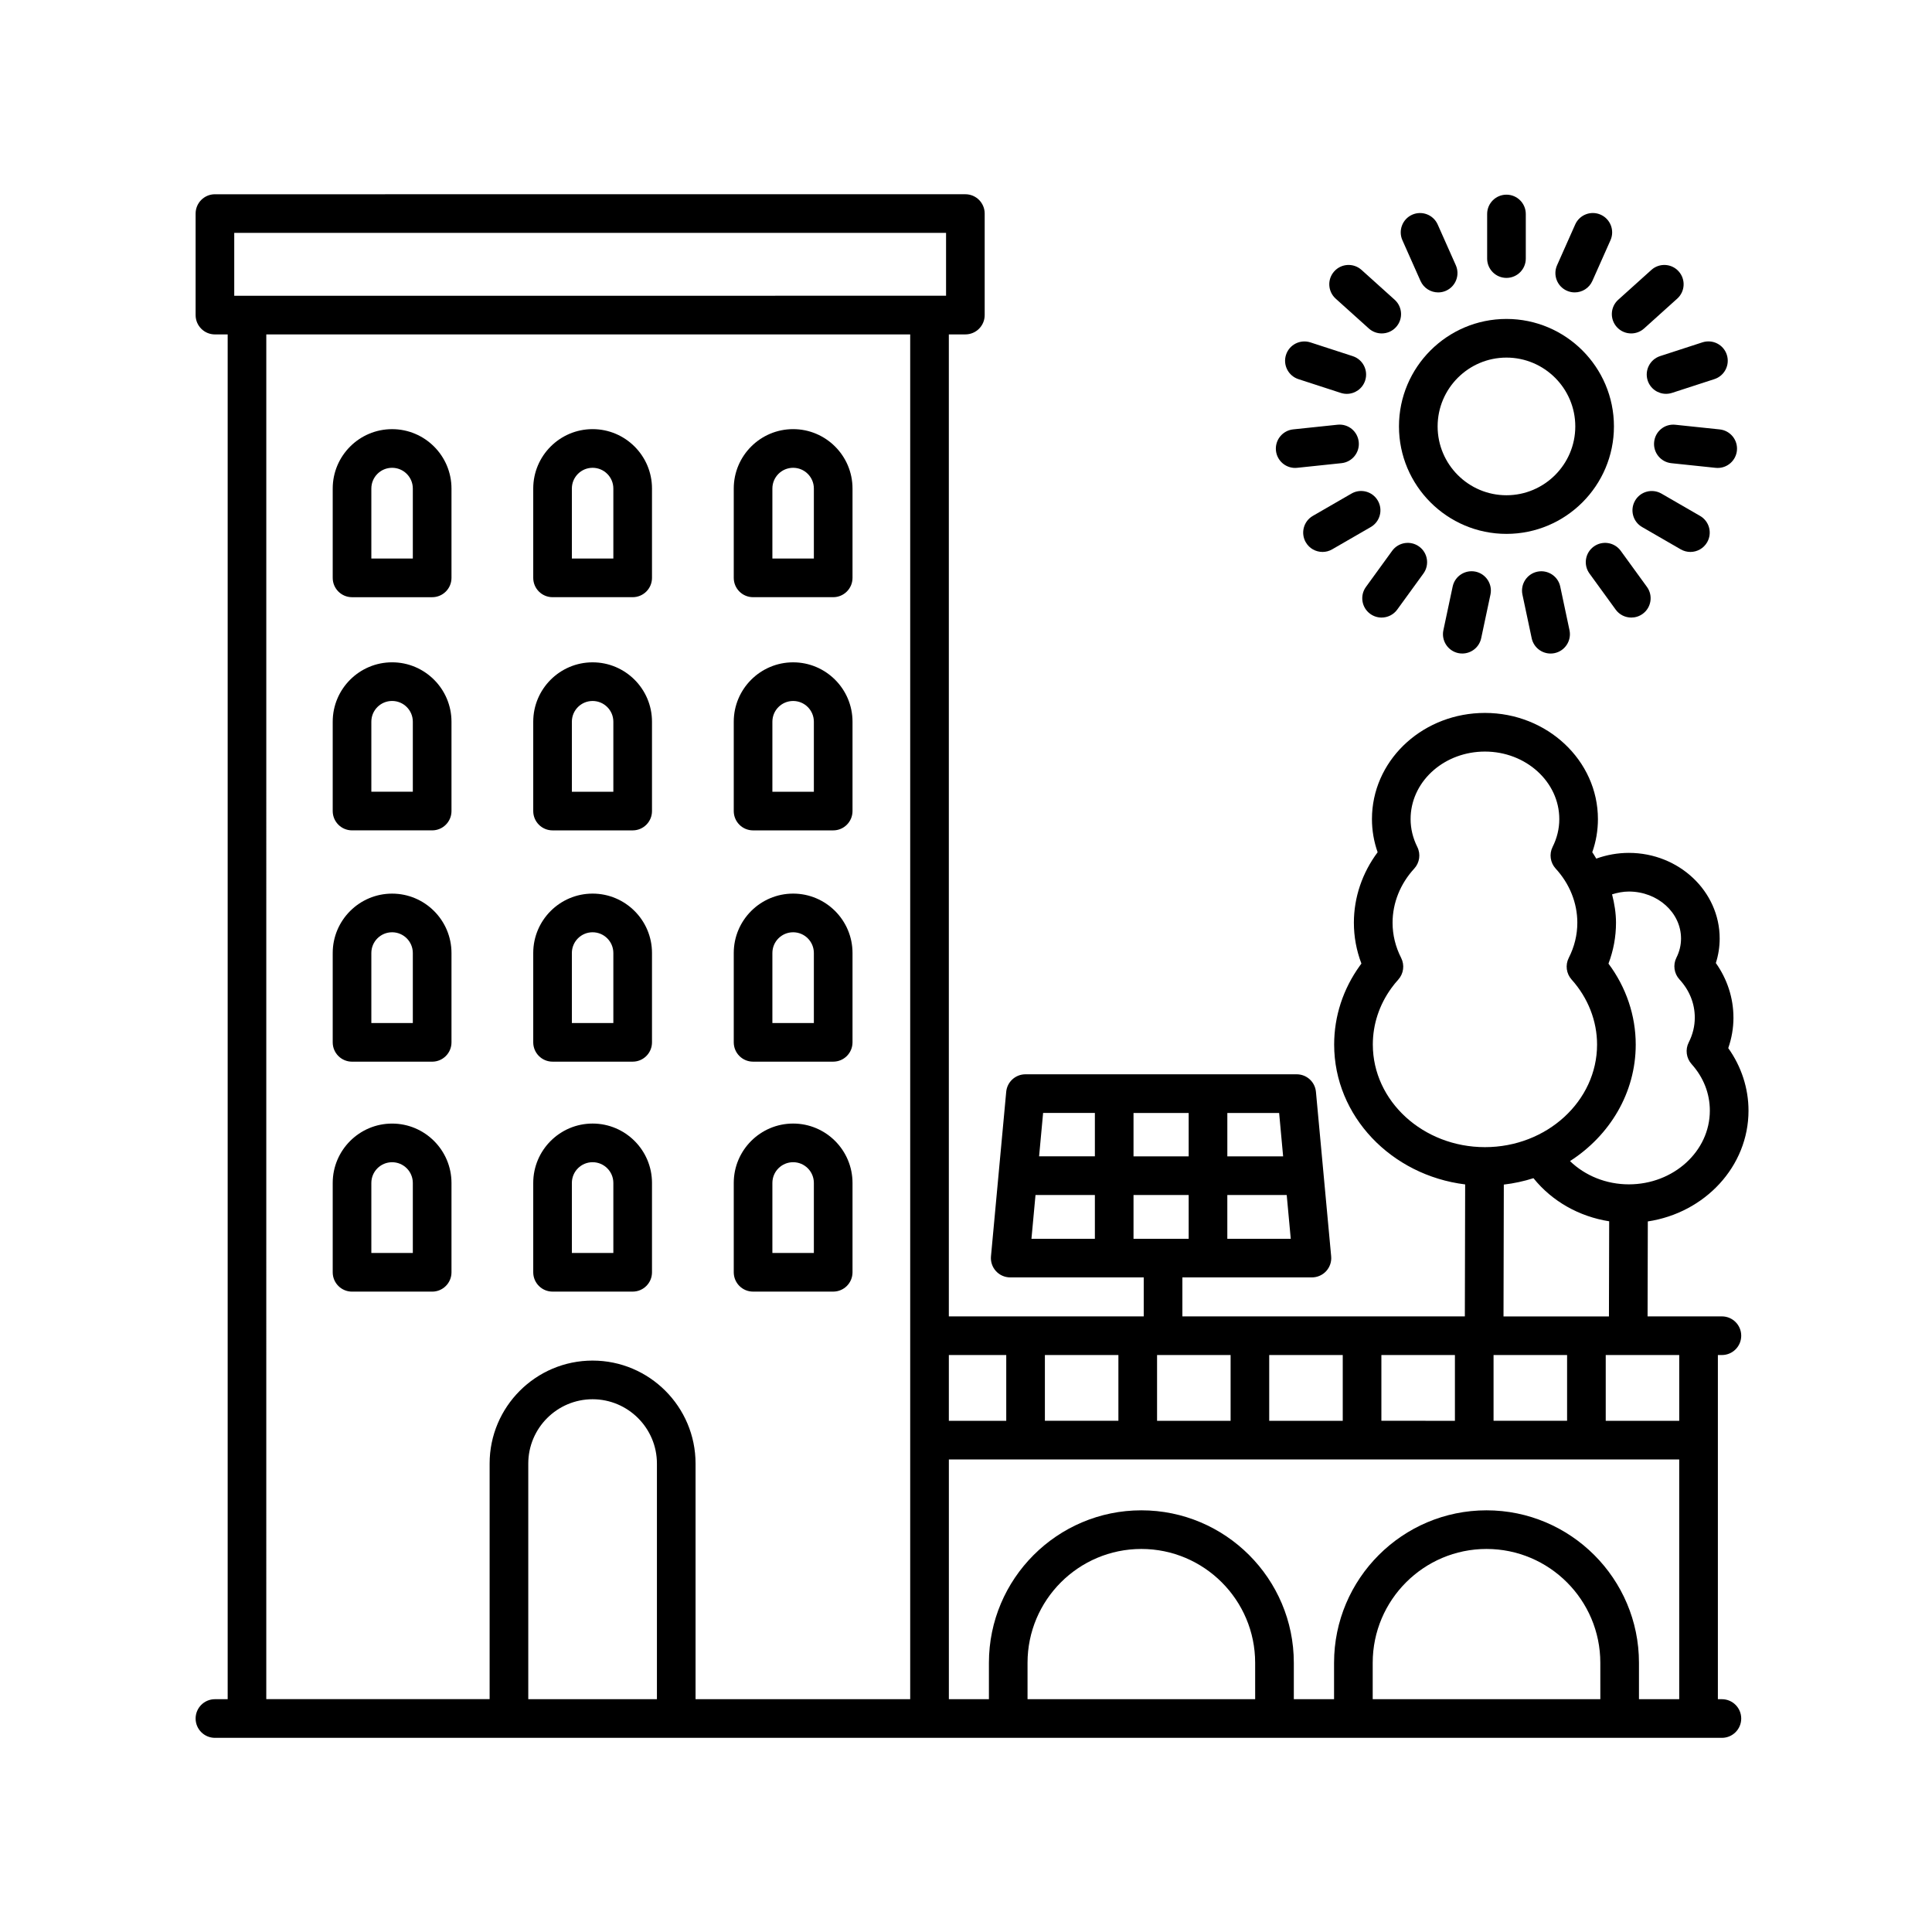 <?xml version="1.0" encoding="UTF-8"?>
<svg width="512pt" height="512pt" version="1.1" viewBox="0 0 512 512" xmlns="http://www.w3.org/2000/svg">
 <path d="m459.38 269.67c0-5.168-1.637-10.195-4.664-14.457 0.672-2.098 1.016-4.273 1.016-6.496 0-12.512-10.797-22.695-24.07-22.695-2.953 0-5.887 0.527-8.633 1.52-0.363-0.559-0.66-1.148-1.066-1.684 1.004-2.84 1.504-5.781 1.504-8.785 0-15.512-13.434-28.141-29.945-28.141-15.969 0-29.105 11.734-29.906 26.715-0.027 0.473-0.035 0.953-0.035 1.422 0 3.004 0.508 5.945 1.504 8.785-4.074 5.453-6.293 11.969-6.293 18.668 0 3.723 0.672 7.352 1.996 10.832-0.129 0.176-0.262 0.348-0.383 0.527-4.477 6.199-6.84 13.441-6.84 20.941 0 18.969 15.156 34.641 34.715 37.059l-0.082 34.969h-74.855v-10.328h34.328c1.438 0 2.812-0.605 3.785-1.668 0.973-1.066 1.449-2.488 1.316-3.922l-4.035-43.586c-0.242-2.637-2.453-4.648-5.098-4.648h-71.887c-2.648 0-4.856 2.016-5.098 4.648l-4.035 43.586c-0.133 1.43 0.344 2.856 1.316 3.922 0.973 1.066 2.344 1.668 3.785 1.668h35.379v10.328h-51.648v-260.23h4.379c2.828 0 5.121-2.289 5.121-5.121v-26.902c0-2.832-2.293-5.121-5.121-5.121l-198.87 0.004c-2.828 0-5.121 2.289-5.121 5.121v26.902c0 2.832 2.293 5.121 5.121 5.121h3.375v361.68h-3.375c-2.828 0-5.121 2.289-5.121 5.121s2.293 5.121 5.121 5.121h399.36c2.828 0 5.121-2.289 5.121-5.121s-2.293-5.121-5.121-5.121h-1.066v-91.207h1.066c2.828 0 5.121-2.289 5.121-5.121 0-2.832-2.293-5.121-5.121-5.121h-19.695l0.062-25.164c15.098-2.273 26.684-14.551 26.684-29.363 0-5.918-1.891-11.695-5.367-16.566 0.91-2.625 1.379-5.328 1.379-8.09zm-144.37 47.016v11.605h-14.617v-11.605zm-14.617-10.238v-11.5h14.617v11.5zm24.859 21.84v-11.605h15.738l1.074 11.605zm14.789-21.84h-14.785v-11.5h13.727zm-49.887-11.508v11.5h-14.785l1.066-11.5zm-15.734 21.746h15.734v11.605h-16.809zm89.391-39.863c0-5.336 1.695-10.508 4.906-14.945 0.566-0.789 1.184-1.551 1.84-2.273 1.418-1.578 1.719-3.859 0.762-5.75-1.512-2.969-2.273-6.109-2.273-9.328 0-5.223 2.039-10.312 5.738-14.336 1.438-1.562 1.762-3.852 0.812-5.75-1.172-2.356-1.773-4.832-1.773-7.367l0.02-0.879c0.512-9.543 9.156-17.02 19.68-17.02 10.863 0 19.707 8.027 19.707 17.898 0 2.535-0.594 5.012-1.773 7.367-0.953 1.898-0.625 4.188 0.812 5.75 3.703 4.023 5.738 9.113 5.738 14.336 0 3.219-0.762 6.359-2.273 9.328-0.957 1.883-0.656 4.164 0.754 5.738 4.352 4.844 6.75 10.969 6.75 17.23 0 14.984-13.332 27.184-29.715 27.184-16.379-0.004-29.711-12.199-29.711-27.184zm31.996 99.699v-17.43h19.488v17.43zm-118.9 0v-17.43h19.48v17.43zm29.727-17.426h19.488v17.43h-19.488zm29.719 0h19.488v17.43h-19.488zm29.727 0h19.488v17.43l-19.488-0.004zm-99.414 0v17.43h-15.211v-17.43zm-204.59-297.38h188.64v16.66l-188.64 0.004zm8.496 26.902h170.64v361.68h-56.883v-62.441c0-15.047-12.242-27.289-27.289-27.289-15.043 0-27.285 12.242-27.285 27.289v62.434h-59.188zm103.52 361.68h-34.094v-62.434c0-9.398 7.648-17.051 17.043-17.051 9.398 0 17.051 7.648 17.051 17.051zm158.54 0h-60.324v-9.641c0-16.637 13.531-30.168 30.16-30.168s30.16 13.531 30.16 30.168zm91.473 0h-60.324v-9.641c0-16.637 13.531-30.168 30.16-30.168s30.16 13.531 30.16 30.168zm10.238 0v-9.641c0-22.281-18.125-40.406-40.402-40.406s-40.402 18.125-40.402 40.406v9.641h-10.664v-9.641c0-22.281-18.125-40.406-40.402-40.406s-40.402 18.125-40.402 40.406v9.641h-10.613v-63.527h193.55v63.527zm10.672-73.77h-19.48v-17.43h19.48zm-46.57-27.668 0.082-34.934c2.715-0.316 5.336-0.891 7.856-1.695 4.922 6.125 12.105 10.172 20.066 11.422l-0.062 25.211-27.941 0.004zm33.215-34.996c-5.981 0-11.57-2.273-15.594-6.164 10.508-6.75 17.418-18.062 17.418-30.875 0-7.691-2.543-15.195-7.223-21.457 1.324-3.488 1.996-7.121 1.996-10.84 0-2.555-0.418-5.062-1.043-7.516 1.434-0.445 2.918-0.746 4.449-0.746 7.625 0 13.828 5.586 13.828 12.457 0 1.746-0.414 3.457-1.223 5.07-0.953 1.906-0.629 4.199 0.809 5.766 2.656 2.883 4.059 6.383 4.059 10.121 0 2.258-0.539 4.477-1.609 6.578-0.957 1.883-0.648 4.164 0.758 5.734 3.164 3.523 4.84 7.789 4.84 12.34 0.004 10.766-9.625 19.531-21.465 19.531z"/>
 <path d="m199.57 342.29h21.234c2.828 0 5.121-2.289 5.121-5.121v-23.68c0-8.672-7.055-15.734-15.734-15.734s-15.738 7.059-15.738 15.734v23.68c0 2.832 2.285 5.121 5.117 5.121zm5.121-28.801c0-3.031 2.461-5.492 5.5-5.492 3.031 0 5.492 2.461 5.492 5.492v18.559h-10.992z"/>
 <path d="m199.57 281.35h21.234c2.828 0 5.121-2.289 5.121-5.121v-23.68c0-8.672-7.055-15.734-15.734-15.734s-15.738 7.059-15.738 15.734v23.68c0 2.832 2.285 5.121 5.117 5.121zm5.121-28.797c0-3.031 2.461-5.492 5.5-5.492 3.031 0 5.492 2.461 5.492 5.492v18.559h-10.992z"/>
 <path d="m199.57 220.06h21.234c2.828 0 5.121-2.289 5.121-5.121v-23.68c0-8.672-7.055-15.734-15.734-15.734s-15.738 7.059-15.738 15.734v23.68c0 2.832 2.285 5.121 5.117 5.121zm5.121-28.801c0-3.031 2.461-5.492 5.5-5.492 3.031 0 5.492 2.461 5.492 5.492v18.559h-10.992z"/>
 <path d="m146.43 342.29h21.234c2.828 0 5.121-2.289 5.121-5.121v-23.68c0-8.672-7.059-15.734-15.738-15.734-8.68 0-15.734 7.059-15.734 15.734v23.68c0 2.832 2.293 5.121 5.117 5.121zm5.121-28.801c0-3.031 2.461-5.492 5.492-5.492s5.5 2.461 5.5 5.492v18.559h-10.992z"/>
 <path d="m146.43 281.35h21.234c2.828 0 5.121-2.289 5.121-5.121v-23.68c0-8.672-7.059-15.734-15.738-15.734-8.68 0-15.734 7.059-15.734 15.734v23.68c0 2.832 2.293 5.121 5.117 5.121zm5.121-28.797c0-3.031 2.461-5.492 5.492-5.492s5.5 2.461 5.5 5.492v18.559h-10.992z"/>
 <path d="m146.43 220.06h21.234c2.828 0 5.121-2.289 5.121-5.121v-23.68c0-8.672-7.059-15.734-15.738-15.734-8.68 0-15.734 7.059-15.734 15.734v23.68c0 2.832 2.293 5.121 5.117 5.121zm5.121-28.801c0-3.031 2.461-5.492 5.492-5.492s5.5 2.461 5.5 5.492v18.559h-10.992z"/>
 <path d="m103.91 297.76c-8.68 0-15.738 7.059-15.738 15.734v23.68c0 2.832 2.293 5.121 5.121 5.121h21.234c2.828 0 5.121-2.289 5.121-5.121v-23.68c-0.004-8.672-7.062-15.734-15.738-15.734zm5.492 34.293h-10.992v-18.559c0-3.031 2.461-5.492 5.5-5.492 3.031 0 5.492 2.461 5.492 5.492z"/>
 <path d="m103.91 236.82c-8.68 0-15.738 7.059-15.738 15.734v23.68c0 2.832 2.293 5.121 5.121 5.121h21.234c2.828 0 5.121-2.289 5.121-5.121v-23.68c-0.004-8.676-7.062-15.734-15.738-15.734zm5.492 34.293h-10.992v-18.559c0-3.031 2.461-5.492 5.5-5.492 3.031 0 5.492 2.461 5.492 5.492z"/>
 <path d="m103.91 175.52c-8.68 0-15.738 7.059-15.738 15.734v23.68c0 2.832 2.293 5.121 5.121 5.121h21.234c2.828 0 5.121-2.289 5.121-5.121v-23.68c-0.004-8.672-7.062-15.734-15.738-15.734zm5.492 34.293h-10.992v-18.559c0-3.031 2.461-5.492 5.5-5.492 3.031 0 5.492 2.461 5.492 5.492z"/>
 <path d="m199.57 158.26h21.234c2.828 0 5.121-2.289 5.121-5.121v-23.68c0-8.672-7.055-15.734-15.734-15.734s-15.738 7.059-15.738 15.734v23.68c0 2.832 2.285 5.121 5.117 5.121zm5.121-28.797c0-3.031 2.461-5.492 5.5-5.492 3.031 0 5.492 2.461 5.492 5.492v18.559h-10.992z"/>
 <path d="m146.43 158.26h21.234c2.828 0 5.121-2.289 5.121-5.121v-23.68c0-8.672-7.059-15.734-15.738-15.734-8.68 0-15.734 7.059-15.734 15.734v23.68c0 2.832 2.293 5.121 5.117 5.121zm5.121-28.797c0-3.031 2.461-5.492 5.492-5.492s5.5 2.461 5.5 5.492v18.559h-10.992z"/>
 <path d="m103.91 113.73c-8.68 0-15.738 7.059-15.738 15.734v23.68c0 2.832 2.293 5.121 5.121 5.121h21.234c2.828 0 5.121-2.289 5.121-5.121v-23.68c-0.004-8.676-7.062-15.734-15.738-15.734zm5.492 34.293h-10.992v-18.559c0-3.031 2.461-5.492 5.5-5.492 3.031 0 5.492 2.461 5.492 5.492z"/>
 <path d="m427.71 113c0-15.703-12.781-28.477-28.484-28.477-15.707 0-28.484 12.773-28.484 28.477s12.781 28.484 28.484 28.484c15.703 0 28.484-12.777 28.484-28.484zm-28.484 18.246c-10.062 0-18.242-8.188-18.242-18.242 0-10.055 8.188-18.238 18.242-18.238 10.055 0 18.242 8.184 18.242 18.238 0 10.055-8.188 18.242-18.242 18.242z"/>
 <path d="m404.35 68.527v-11.816c0-2.832-2.293-5.121-5.121-5.121-2.828 0-5.121 2.289-5.121 5.121v11.816c0 2.832 2.293 5.121 5.121 5.121 2.828-0.004 5.121-2.289 5.121-5.121z"/>
 <path d="m424.2 56.895c-2.59-1.152-5.613 0.016-6.758 2.602l-4.801 10.793c-1.152 2.582 0.012 5.613 2.598 6.758 0.676 0.301 1.387 0.441 2.078 0.441 1.961 0 3.836-1.133 4.68-3.043l4.801-10.793c1.145-2.574-0.02-5.606-2.598-6.758z"/>
 <path d="m437.63 71.531-8.781 7.906c-2.106 1.891-2.273 5.129-0.379 7.231 1.008 1.125 2.406 1.695 3.809 1.695 1.219 0 2.449-0.434 3.422-1.316l8.781-7.906c2.106-1.891 2.273-5.129 0.379-7.231-1.887-2.106-5.129-2.269-7.231-0.379z"/>
 <path d="m436.65 100.83c0.703 2.164 2.707 3.539 4.867 3.539 0.523 0 1.055-0.082 1.582-0.25l11.238-3.652c2.688-0.875 4.156-3.758 3.285-6.453-0.871-2.691-3.738-4.156-6.453-3.293l-11.238 3.652c-2.68 0.883-4.148 3.769-3.281 6.457z"/>
 <path d="m455.21 124.01c2.586 0 4.809-1.957 5.09-4.586 0.297-2.812-1.746-5.328-4.559-5.625l-11.75-1.234c-2.848-0.309-5.336 1.746-5.625 4.559-0.293 2.812 1.746 5.328 4.559 5.625l11.75 1.234c0.176 0.016 0.359 0.027 0.535 0.027z"/>
 <path d="m447.97 146.27c1.773 0 3.492-0.918 4.438-2.559 1.414-2.453 0.578-5.582-1.875-6.992l-10.234-5.91c-2.449-1.406-5.582-0.582-6.992 1.875-1.414 2.453-0.578 5.582 1.875 6.992l10.234 5.91c0.805 0.461 1.684 0.684 2.555 0.684z"/>
 <path d="m428.17 161.55c1.004 1.383 2.559 2.109 4.148 2.109 1.043 0 2.094-0.316 3.004-0.977 2.289-1.66 2.797-4.859 1.133-7.148l-6.941-9.559c-1.664-2.285-4.859-2.797-7.152-1.133-2.289 1.66-2.797 4.859-1.133 7.148z"/>
 <path d="m407.41 151.5c-2.769 0.59-4.531 3.309-3.949 6.078l2.453 11.562c0.512 2.406 2.637 4.055 5.004 4.055 0.352 0 0.711-0.035 1.066-0.109 2.769-0.59 4.531-3.309 3.949-6.078l-2.453-11.562c-0.582-2.769-3.324-4.523-6.07-3.945z"/>
 <path d="m384.97 155.44-2.457 11.562c-0.59 2.766 1.176 5.484 3.941 6.078 0.359 0.078 0.719 0.109 1.07 0.109 2.367 0 4.492-1.648 5.004-4.055l2.457-11.562c0.59-2.766-1.176-5.484-3.941-6.078-2.773-0.574-5.488 1.18-6.074 3.945z"/>
 <path d="m366.13 163.66c1.586 0 3.144-0.73 4.148-2.109l6.941-9.559c1.664-2.289 1.156-5.488-1.133-7.148-2.289-1.66-5.492-1.156-7.152 1.133l-6.941 9.559c-1.664 2.289-1.156 5.488 1.133 7.148 0.91 0.656 1.957 0.977 3.004 0.977z"/>
 <path d="m350.48 146.27c0.867 0 1.75-0.219 2.555-0.688l10.234-5.91c2.453-1.414 3.285-4.547 1.875-6.992-1.414-2.453-4.547-3.293-6.992-1.875l-10.234 5.91c-2.453 1.414-3.285 4.547-1.875 6.992 0.945 1.648 2.664 2.562 4.438 2.562z"/>
 <path d="m338.14 119.42c0.277 2.633 2.5 4.586 5.09 4.586 0.18 0 0.359-0.012 0.539-0.031l11.75-1.234c2.812-0.297 4.856-2.816 4.559-5.625-0.297-2.812-2.785-4.863-5.625-4.559l-11.75 1.234c-2.816 0.301-4.856 2.82-4.562 5.629z"/>
 <path d="m340.81 94.023c-0.871 2.688 0.598 5.574 3.285 6.453l11.238 3.652c0.527 0.168 1.059 0.25 1.582 0.25 2.16 0 4.168-1.379 4.867-3.539 0.871-2.688-0.598-5.574-3.285-6.453l-11.238-3.652c-2.695-0.863-5.574 0.602-6.449 3.289z"/>
 <path d="m360.82 71.531c-2.106-1.891-5.34-1.727-7.231 0.379-1.895 2.098-1.719 5.34 0.379 7.231l8.781 7.906c0.977 0.879 2.203 1.316 3.422 1.316 1.402 0 2.797-0.566 3.809-1.695 1.895-2.098 1.719-5.34-0.379-7.231z"/>
 <path d="m376.45 74.449c0.852 1.91 2.719 3.043 4.68 3.043 0.695 0 1.402-0.137 2.078-0.441 2.582-1.152 3.742-4.18 2.598-6.758l-4.801-10.793c-1.148-2.586-4.172-3.746-6.758-2.602-2.582 1.152-3.742 4.18-2.598 6.758z"/>
</svg>

